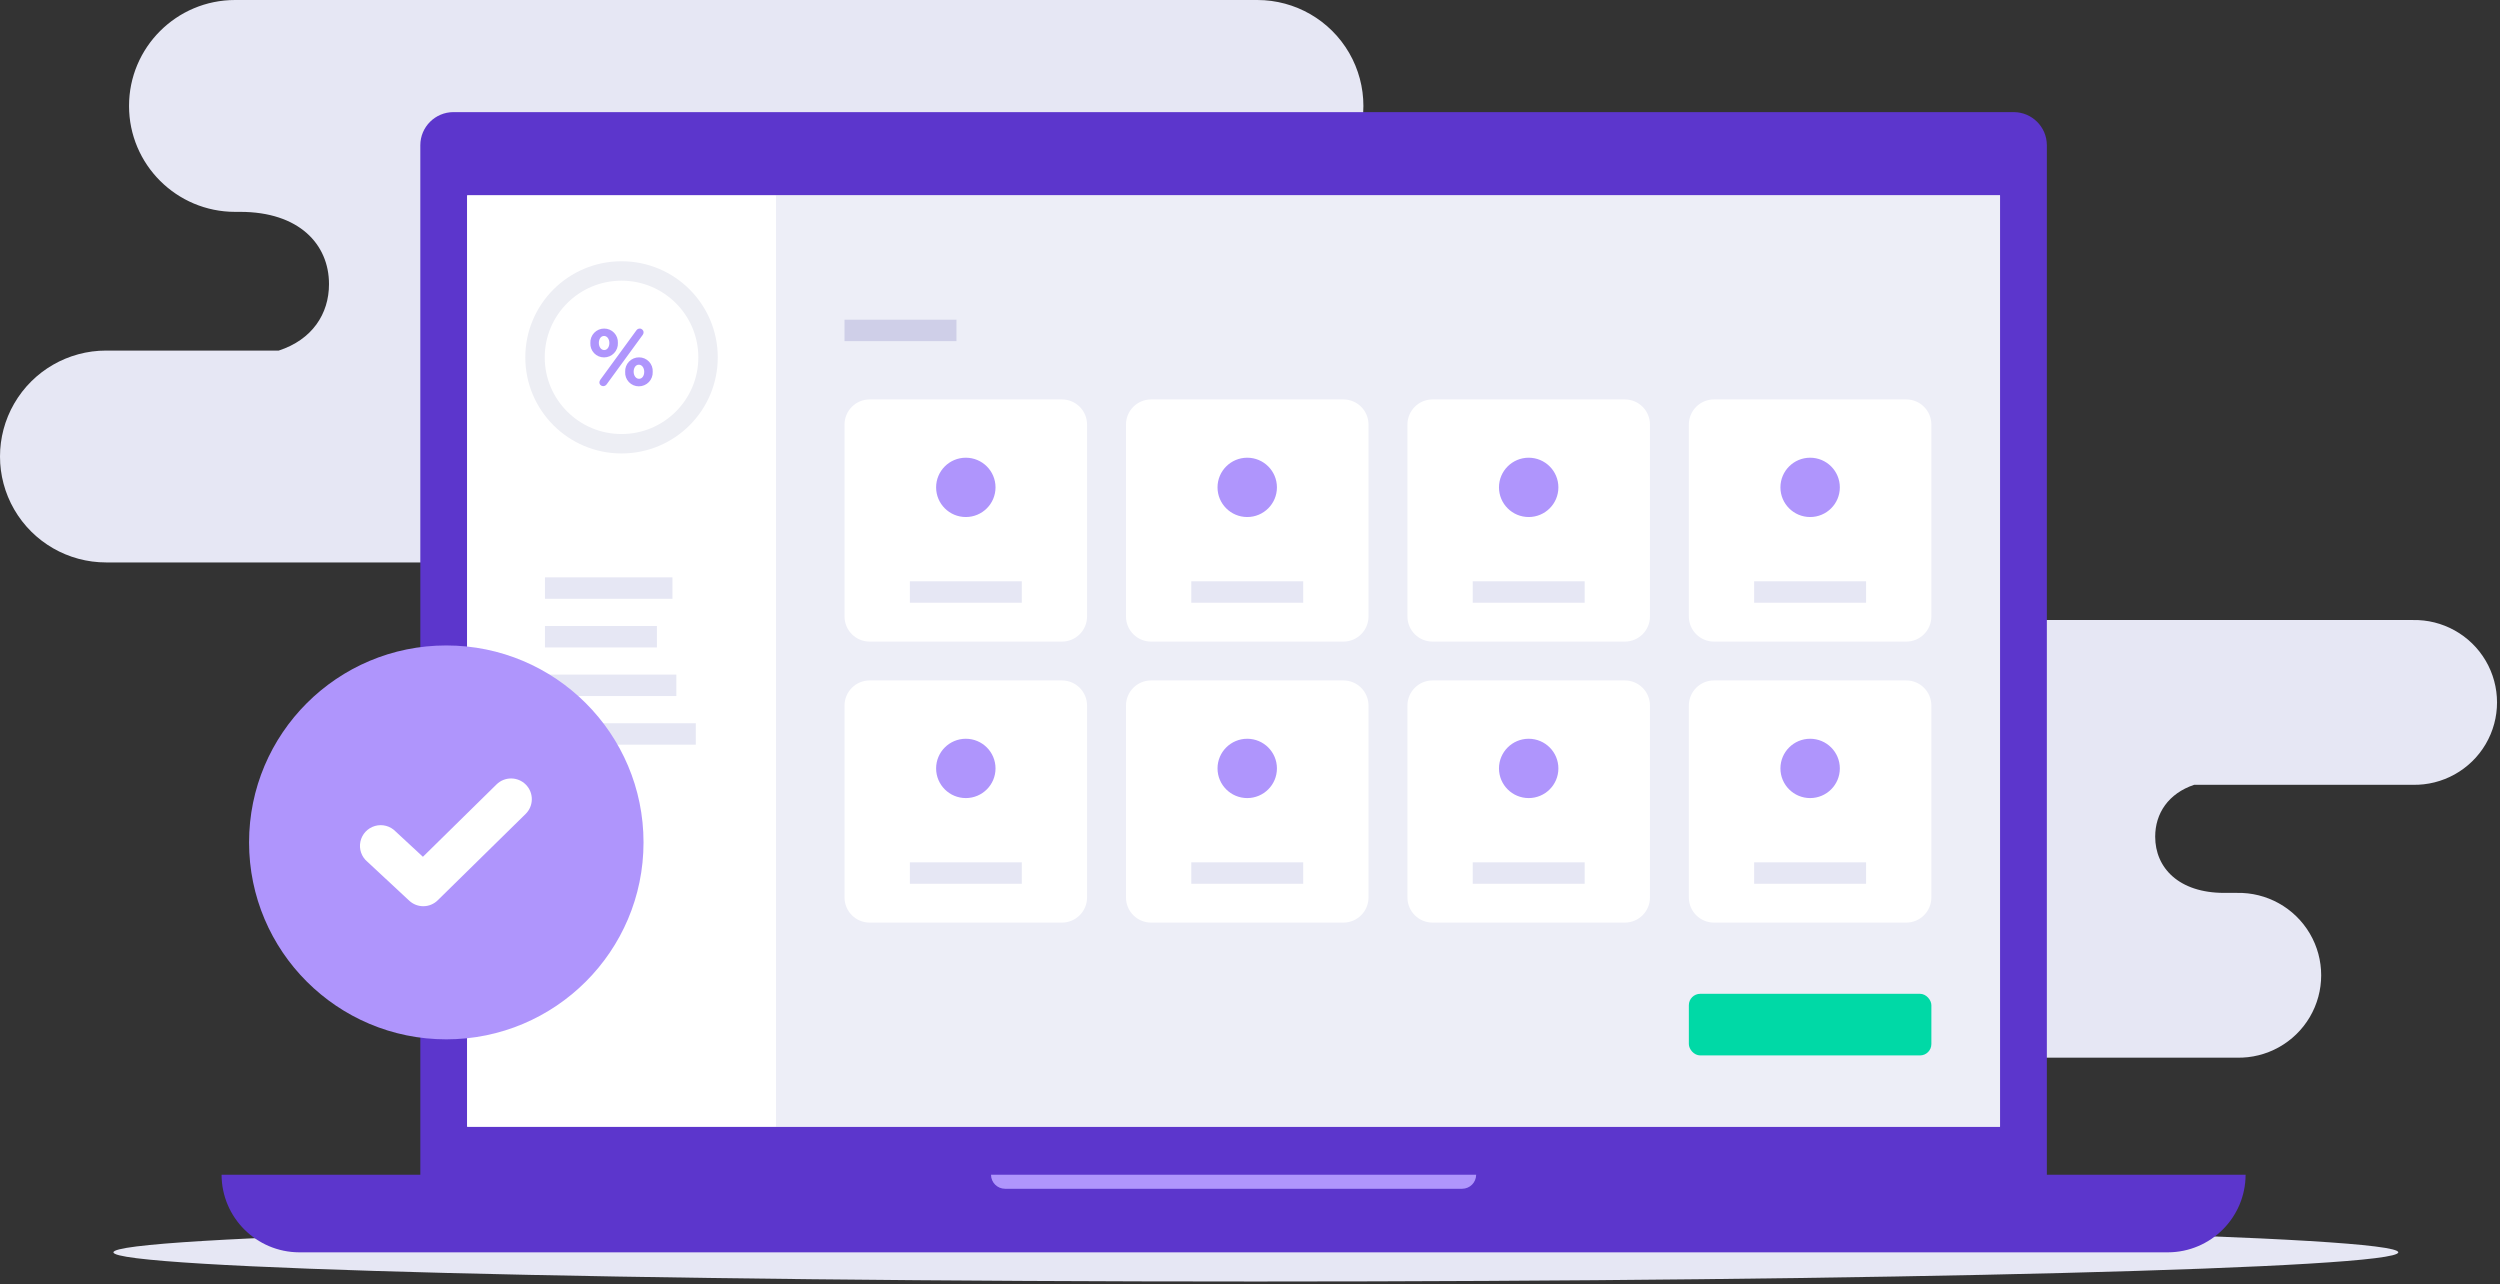 <svg width="549" height="282" viewBox="0 0 549 282" fill="none" xmlns="http://www.w3.org/2000/svg">
<rect x="0" y="0" width="549" height="282" fill="#333333" stroke="none"/>
<g id="03">
<g id="Group 5">
<path id="Path" d="M331.733 123.51H23.297C14.973 123.51 7.283 119.076 3.121 111.879C-1.04 104.682 -1.04 95.814 3.121 88.616C7.283 81.419 14.973 76.985 23.297 76.985H61.208C68.53 74.602 72.248 68.962 72.248 62.391C72.248 53.608 65.639 46.525 52.745 46.525H51.633C38.766 46.525 28.336 36.11 28.336 23.263C28.336 10.415 38.766 1.91444e-07 51.633 0H276.106C284.429 -1.23843e-07 292.12 4.434 296.282 11.631C300.443 18.829 300.443 27.697 296.282 34.894C292.12 42.091 284.429 46.525 276.106 46.525H255.967C243.158 46.525 236.521 53.618 236.521 62.401C236.521 68.971 240.258 74.611 247.551 77.004H331.733C340.056 77.004 347.746 81.438 351.908 88.635C356.069 95.833 356.069 104.701 351.908 111.898C347.746 119.095 340.056 123.529 331.733 123.529V123.51Z" fill="#E6E7F4"/>
<path id="Path_2" d="M298.983 232.265H491.194C497.766 232.416 503.904 229.001 507.235 223.341C510.565 217.681 510.565 210.664 507.235 205.005C503.904 199.345 497.766 195.93 491.194 196.08H488.446C478.442 196.08 473.279 190.554 473.279 183.737C473.279 178.619 476.179 174.242 481.837 172.343H529.809C536.381 172.493 542.52 169.078 545.85 163.418C549.18 157.759 549.18 150.742 545.85 145.082C542.52 139.422 536.381 136.007 529.809 136.158H195.709C185.863 136.383 178 144.417 178 154.25C178 164.084 185.863 172.118 195.709 172.343H341.763C347.421 174.242 350.321 178.61 350.321 183.737C350.321 190.545 345.158 196.08 335.164 196.08H298.983C292.411 195.93 286.273 199.345 282.942 205.005C279.612 210.664 279.612 217.681 282.942 223.341C286.273 229.001 292.411 232.416 298.983 232.265Z" fill="#E6E7F4"/>
</g>
<path id="Path_3" d="M526.662 275.012C526.662 278.544 414.326 281.421 275.802 281.421C137.278 281.421 24.913 278.572 24.913 275.012C24.913 271.451 137.221 268.603 275.802 268.603C414.383 268.603 526.662 271.47 526.662 275.012Z" fill="#E6E7F4"/>
<path id="Path_4" fill-rule="evenodd" clip-rule="evenodd" d="M442.215 24.62H99.576C95.566 24.631 92.317 27.871 92.302 31.875V258.054H449.489V31.875C449.473 27.871 446.224 24.631 442.215 24.62Z" fill="#5C36CC"/>
<rect id="Rectangle" x="102.59" y="42.908" width="336.62" height="204.512" fill="white"/>
<path id="Path_5" fill-rule="evenodd" clip-rule="evenodd" d="M48.656 257.978C48.688 267.372 56.307 274.98 65.715 275.012H476.076C485.484 274.98 493.103 267.372 493.134 257.978H48.656Z" fill="#5C36CC"/>
<path id="Path_6" fill-rule="evenodd" clip-rule="evenodd" d="M217.627 257.978C217.632 259.675 219.009 261.049 220.708 261.054H321.083C322.782 261.049 324.158 259.675 324.163 257.978H217.627Z" fill="#AF95FC"/>
<rect id="Rectangle_2" x="170.388" y="42.908" width="268.813" height="204.512" fill="#EDEEF7"/>
<rect id="Rectangle_3" x="102.59" y="42.908" width="67.807" height="204.512" fill="white"/>
<path id="Combined Shape" fill-rule="evenodd" clip-rule="evenodd" d="M190.979 87.714C187.93 87.714 185.459 90.186 185.459 93.234V135.376C185.459 138.424 187.93 140.896 190.979 140.896H233.198C236.247 140.896 238.718 138.424 238.718 135.376V93.234C238.718 90.186 236.247 87.714 233.198 87.714H190.979ZM252.786 87.714C249.737 87.714 247.266 90.186 247.266 93.234V135.376C247.266 138.424 249.737 140.896 252.786 140.896H295.005C298.054 140.896 300.525 138.424 300.525 135.376V93.234C300.525 90.186 298.054 87.714 295.005 87.714H252.786ZM309.073 93.234C309.073 90.186 311.544 87.714 314.593 87.714H356.812C359.861 87.714 362.332 90.186 362.332 93.234V135.376C362.332 138.424 359.861 140.896 356.812 140.896H314.593C311.544 140.896 309.073 138.424 309.073 135.376V93.234ZM376.39 87.714C373.342 87.714 370.871 90.186 370.871 93.234V135.376C370.871 138.424 373.342 140.896 376.39 140.896H418.61C421.658 140.896 424.129 138.424 424.129 135.376V93.234C424.129 90.186 421.658 87.714 418.61 87.714H376.39ZM185.459 154.942C185.459 151.893 187.93 149.422 190.979 149.422H233.198C236.247 149.422 238.718 151.893 238.718 154.942V197.084C238.718 200.132 236.247 202.603 233.198 202.603H190.979C187.93 202.603 185.459 200.132 185.459 197.084V154.942ZM252.786 149.422C249.737 149.422 247.266 151.893 247.266 154.942V197.084C247.266 200.132 249.737 202.603 252.786 202.603H295.005C298.054 202.603 300.525 200.132 300.525 197.084V154.942C300.525 151.893 298.054 149.422 295.005 149.422H252.786ZM309.073 154.942C309.073 151.893 311.544 149.422 314.593 149.422H356.812C359.861 149.422 362.332 151.893 362.332 154.942V197.084C362.332 200.132 359.861 202.603 356.812 202.603H314.593C311.544 202.603 309.073 200.132 309.073 197.084V154.942ZM376.39 149.422C373.342 149.422 370.871 151.893 370.871 154.942V197.084C370.871 200.132 373.342 202.603 376.39 202.603H418.61C421.658 202.603 424.129 200.132 424.129 197.084V154.942C424.129 151.893 421.658 149.422 418.61 149.422H376.39Z" fill="white"/>
<rect id="Rectangle_4" x="370.871" y="218.241" width="53.259" height="13.53" rx="2.498" fill="#00D9A6"/>
<path id="Combined Shape_2" fill-rule="evenodd" clip-rule="evenodd" d="M224.388 127.65H199.808V132.36H224.388V127.65ZM286.186 127.65H261.605V132.36H286.186V127.65ZM323.412 127.65H347.993V132.36H323.412V127.65ZM409.79 127.65H385.21V132.36H409.79V127.65ZM199.808 189.367H224.388V194.077H199.808V189.367ZM286.186 189.367H261.605V194.077H286.186V189.367ZM323.412 189.367H347.993V194.077H323.412V189.367ZM409.79 189.367H385.21V194.077H409.79V189.367Z" fill="#E6E7F4"/>
<path id="Combined Shape_3" fill-rule="evenodd" clip-rule="evenodd" d="M218.616 107.027C218.616 110.624 215.696 113.54 212.093 113.54C208.491 113.54 205.57 110.624 205.57 107.027C205.57 103.43 208.491 100.513 212.093 100.513C215.696 100.513 218.616 103.43 218.616 107.027ZM280.414 107.027C280.414 110.624 277.493 113.54 273.891 113.54C270.288 113.54 267.368 110.624 267.368 107.027C267.368 103.43 270.288 100.513 273.891 100.513C277.493 100.513 280.414 103.43 280.414 107.027ZM335.698 113.54C339.3 113.54 342.221 110.624 342.221 107.027C342.221 103.43 339.3 100.513 335.698 100.513C332.095 100.513 329.175 103.43 329.175 107.027C329.175 110.624 332.095 113.54 335.698 113.54ZM404.028 107.027C404.028 110.624 401.107 113.54 397.505 113.54C393.902 113.54 390.982 110.624 390.982 107.027C390.982 103.43 393.902 100.513 397.505 100.513C401.107 100.513 404.028 103.43 404.028 107.027ZM212.093 175.258C215.696 175.258 218.616 172.341 218.616 168.744C218.616 165.147 215.696 162.231 212.093 162.231C208.491 162.231 205.57 165.147 205.57 168.744C205.57 172.341 208.491 175.258 212.093 175.258ZM280.414 168.744C280.414 172.341 277.493 175.258 273.891 175.258C270.288 175.258 267.368 172.341 267.368 168.744C267.368 165.147 270.288 162.231 273.891 162.231C277.493 162.231 280.414 165.147 280.414 168.744ZM335.698 175.258C339.3 175.258 342.221 172.341 342.221 168.744C342.221 165.147 339.3 162.231 335.698 162.231C332.095 162.231 329.175 165.147 329.175 168.744C329.175 172.341 332.095 175.258 335.698 175.258ZM404.028 168.744C404.028 172.341 401.107 175.258 397.505 175.258C393.902 175.258 390.982 172.341 390.982 168.744C390.982 165.147 393.902 162.231 397.505 162.231C401.107 162.231 404.028 165.147 404.028 168.744Z" fill="#AF95FC"/>
<path id="Combined Shape_4" fill-rule="evenodd" clip-rule="evenodd" d="M147.671 126.786H119.677V131.496H147.671V126.786ZM144.258 137.468H119.677V142.177H144.258V137.468ZM119.677 148.14H148.527V152.85H119.677V148.14ZM152.796 158.822H119.677V163.532H152.796V158.822Z" fill="#E6E7F4"/>
<rect id="Rectangle_5" x="185.459" y="70.206" width="24.58" height="4.71" fill="#CFCFE8"/>
<path id="Oval" d="M98.007 228.24C121.928 228.24 141.319 208.876 141.319 184.99C141.319 161.104 121.928 141.741 98.007 141.741C74.086 141.741 54.694 161.104 54.694 184.99C54.694 208.876 74.086 228.24 98.007 228.24Z" fill="#AF95FC"/>
<path id="Path_7" d="M92.958 199.005C91.81 199.006 90.706 198.572 89.867 197.789L80.682 189.244C79.388 188.165 78.797 186.46 79.146 184.813C79.495 183.166 80.726 181.846 82.347 181.382C83.967 180.918 85.712 181.386 86.882 182.597L92.872 188.152L109.037 172.257C110.83 170.496 113.715 170.519 115.479 172.31C117.244 174.101 117.22 176.981 115.427 178.743L96.153 197.675C95.307 198.525 94.157 199.003 92.958 199.005Z" fill="white"/>
<path id="Oval_2" fill-rule="evenodd" clip-rule="evenodd" d="M136.489 97.447C146.981 97.447 155.487 88.953 155.487 78.476C155.487 67.998 146.981 59.505 136.489 59.505C125.996 59.505 117.49 67.998 117.49 78.476C117.49 88.953 125.996 97.447 136.489 97.447Z" stroke="#EDEEF4" stroke-width="4.266"/>
<path id="Shape" fill-rule="evenodd" clip-rule="evenodd" d="M129.643 75.333C129.601 74.502 129.903 73.691 130.479 73.089C131.054 72.487 131.852 72.148 132.685 72.152C133.509 72.151 134.298 72.488 134.866 73.084C135.434 73.68 135.732 74.483 135.69 75.305C135.732 76.135 135.43 76.947 134.854 77.549C134.279 78.15 133.481 78.489 132.647 78.485C131.822 78.489 131.033 78.153 130.464 77.556C129.895 76.96 129.598 76.155 129.643 75.333ZM133.817 75.333C133.817 74.497 133.36 73.776 132.647 73.776C131.934 73.776 131.506 74.478 131.506 75.305C131.506 76.14 131.972 76.871 132.685 76.871C133.399 76.871 133.817 76.13 133.817 75.333ZM139.76 72.532L131.83 83.394C131.707 83.56 131.638 83.758 131.63 83.964C131.627 84.186 131.715 84.4 131.872 84.558C132.03 84.715 132.244 84.802 132.467 84.799C132.754 84.793 133.023 84.657 133.199 84.429L141.129 73.557C141.256 73.394 141.326 73.194 141.329 72.988C141.324 72.528 140.952 72.157 140.492 72.152C140.201 72.152 139.927 72.294 139.76 72.532ZM137.288 81.657C137.246 80.826 137.548 80.014 138.124 79.412C138.699 78.811 139.497 78.472 140.33 78.476C141.161 78.472 141.955 78.811 142.525 79.414C143.094 80.017 143.388 80.829 143.335 81.657C143.374 82.487 143.071 83.297 142.496 83.898C141.921 84.499 141.125 84.838 140.292 84.837C139.462 84.842 138.668 84.502 138.098 83.899C137.528 83.296 137.235 82.484 137.288 81.657ZM140.292 80.09C141.006 80.09 141.471 80.821 141.471 81.657C141.471 82.492 141.044 83.185 140.33 83.185C139.617 83.185 139.151 82.454 139.151 81.619C139.151 80.802 139.579 80.09 140.292 80.09Z" fill="#AF95FC"/>
</g>
</svg>
